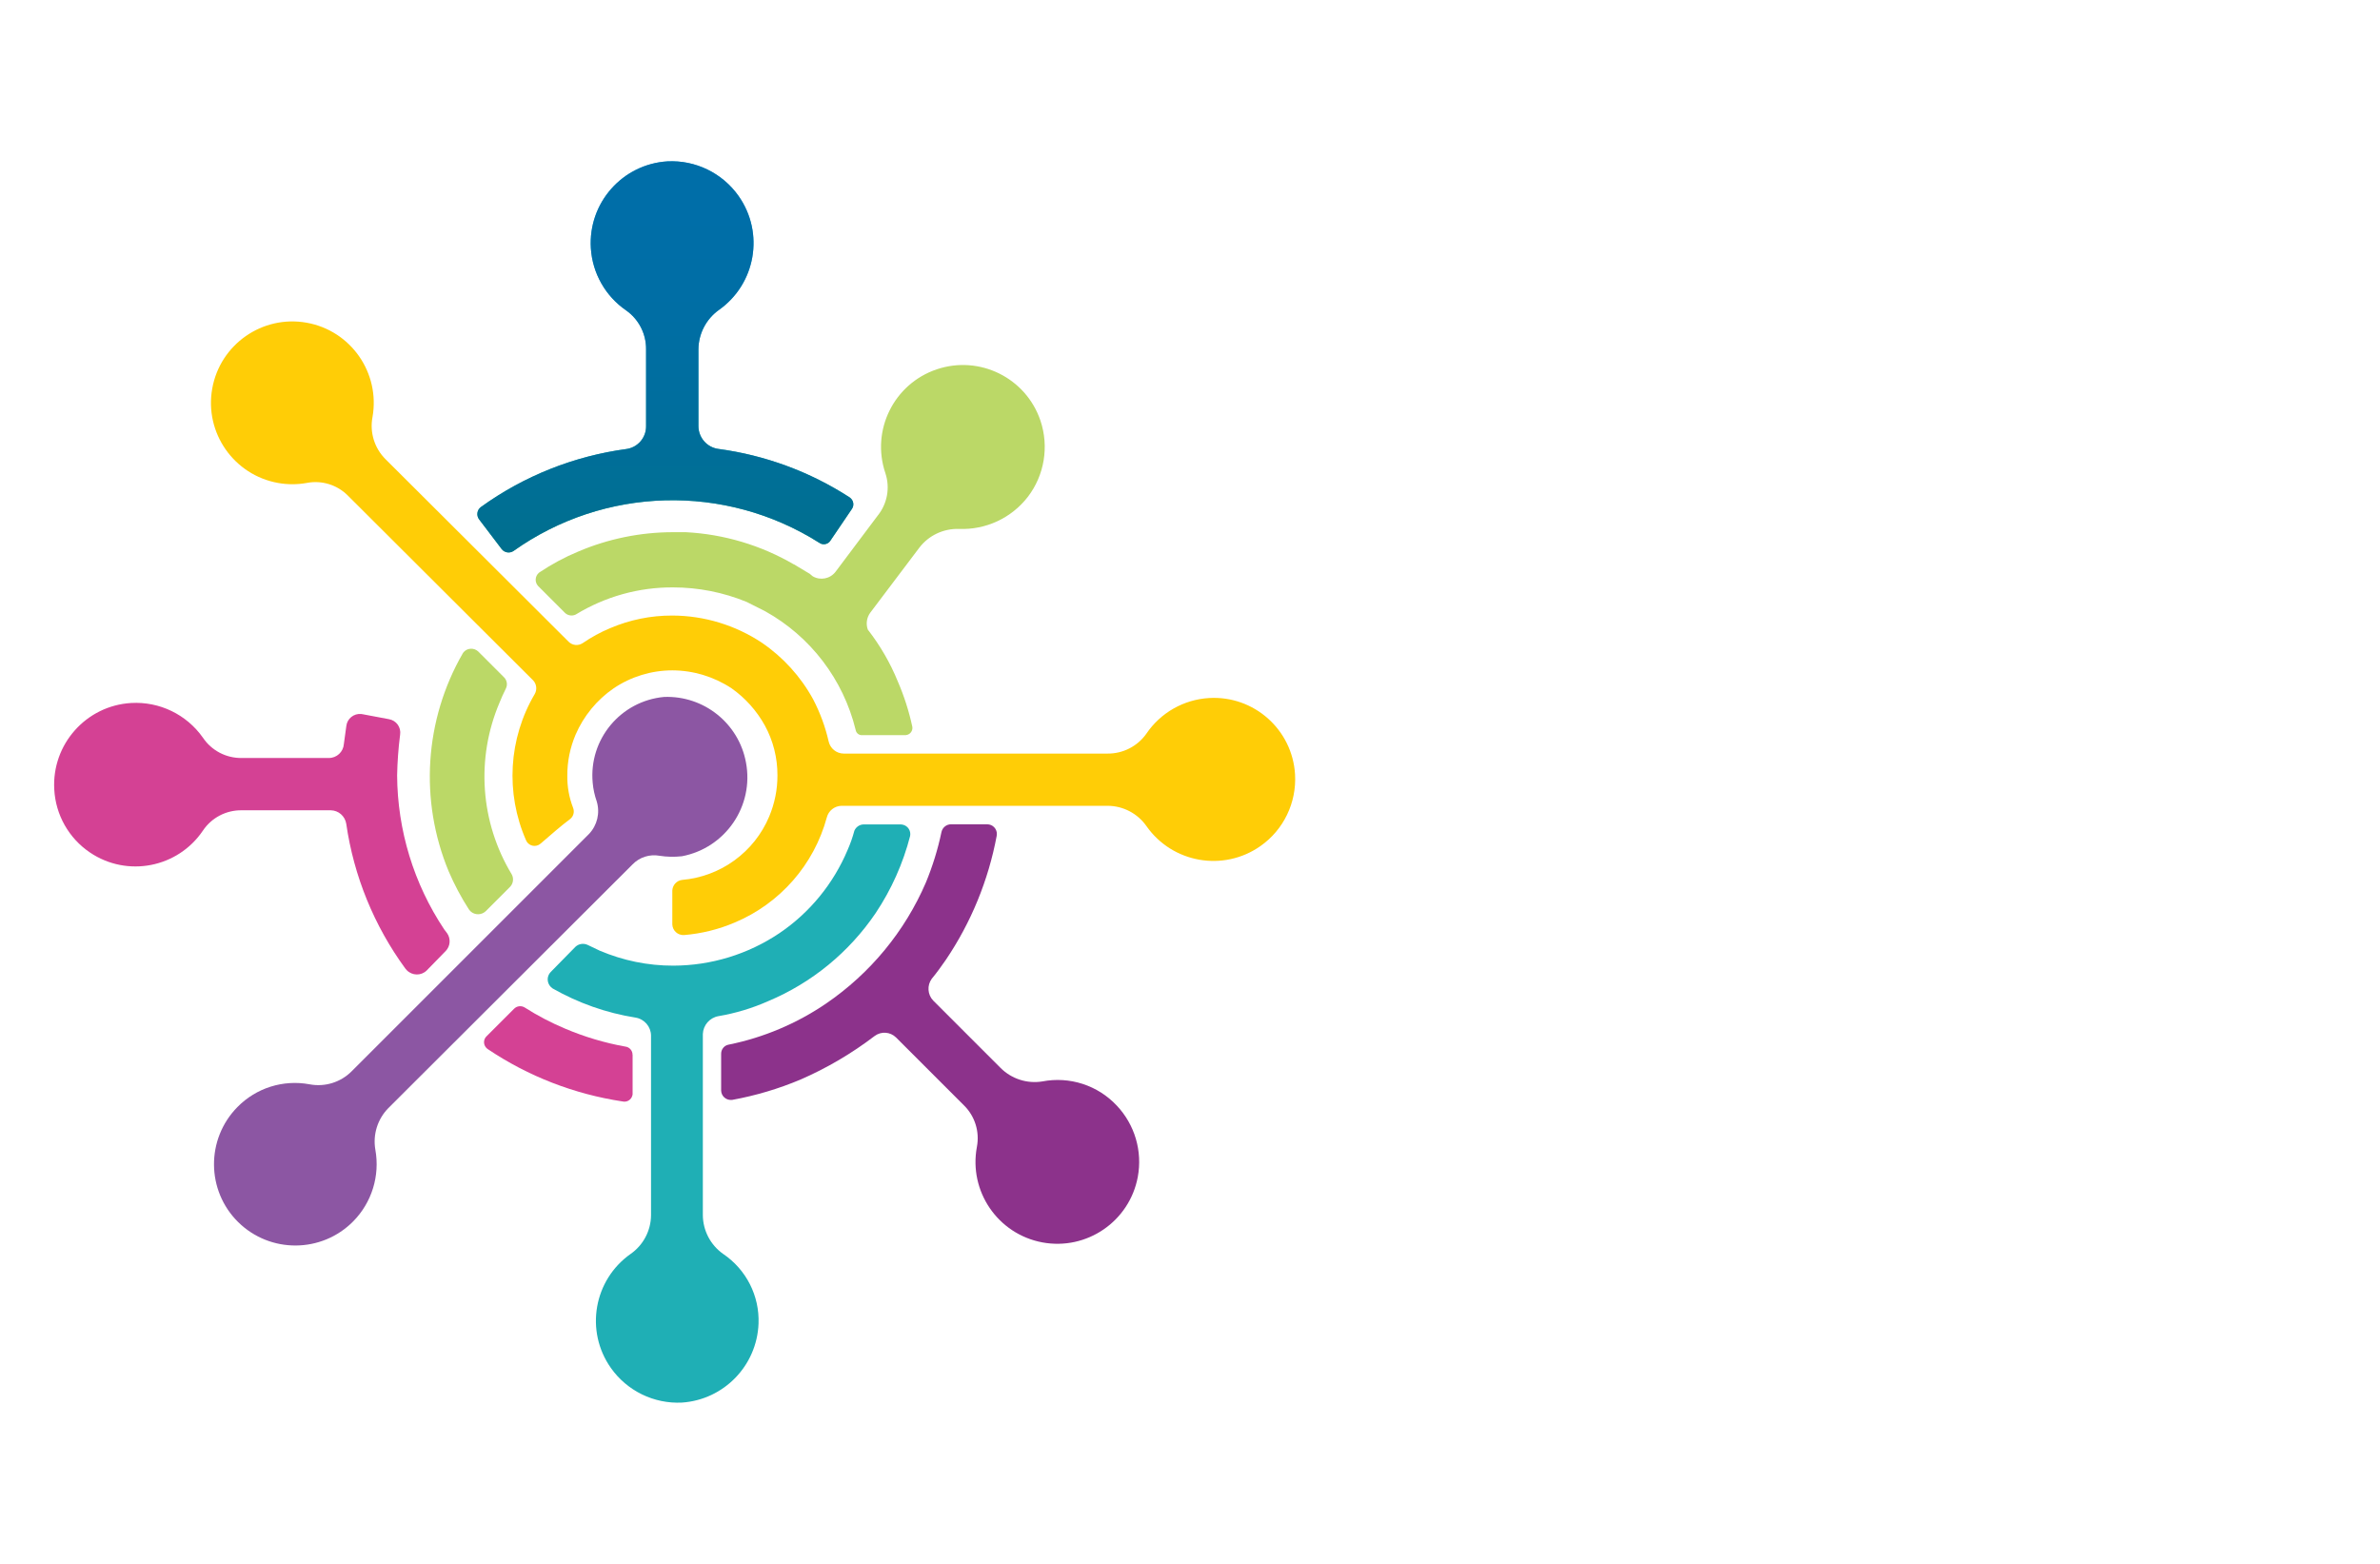 <?xml version="1.0" encoding="utf-8"?>
<!-- Generator: Adobe Illustrator 27.8.1, SVG Export Plug-In . SVG Version: 6.00 Build 0)  -->
<svg version="1.1" xmlns="http://www.w3.org/2000/svg" xmlns:xlink="http://www.w3.org/1999/xlink" x="0px" y="0px"
	 viewBox="0 0 350 230" style="enable-background:new 0 0 350 230;" xml:space="preserve">
<style type="text/css">
	.st0{fill:#C61A76;}
	.st1{fill:#8C449A;}
	.st2{fill:url(#SVGID_1_);}
	.st3{fill:#841618;}
	.st4{fill:#E4314A;}
	.st5{fill:#5FBB46;}
	.st6{fill:#DCA127;}
	.st7{fill:#45B0E4;}
	.st8{fill:#1A1A1A;}
	.st9{fill:url(#SVGID_00000160151857741385389530000004099012116789311374_);}
	.st10{fill:#275A9A;}
	.st11{fill:#4687C7;}
	.st12{fill:url(#SVGID_00000042724016667485032860000017970945885988475575_);}
	.st13{fill:url(#SVGID_00000151539746864784512270000003851032839609944988_);}
	.st14{fill:url(#SVGID_00000147204257839805239500000011846841850653647033_);}
	.st15{fill:url(#SVGID_00000150071403474192481380000010879147757577067694_);}
	.st16{fill:#507834;}
	.st17{fill:url(#SVGID_00000061442319509572773230000001505778490324996495_);}
	.st18{fill:#F2652E;}
	.st19{fill:#F6872E;}
	.st20{fill:url(#SVGID_00000023239384068089537180000010062115500194930109_);}
	.st21{fill:#8DC641;}
	.st22{fill:#E26926;}
	.st23{fill:#3A77B7;}
	.st24{fill:#9B9DA0;}
	.st25{fill:#EE4079;}
	.st26{fill:#7DCBF1;}
	.st27{fill:#FEE81F;}
	.st28{fill:#231F20;}
	.st29{fill-rule:evenodd;clip-rule:evenodd;fill:#FEC660;}
	.st30{fill-rule:evenodd;clip-rule:evenodd;fill:#DB1F2C;}
	.st31{fill-rule:evenodd;clip-rule:evenodd;fill:#B9479A;}
	.st32{fill-rule:evenodd;clip-rule:evenodd;fill:#3B57A7;}
	.st33{fill-rule:evenodd;clip-rule:evenodd;fill:#3EAAE0;}
	.st34{fill-rule:evenodd;clip-rule:evenodd;fill:#80C342;}
	.st35{fill:#00ADEA;}
	.st36{fill:#EB2227;}
	.st37{fill:#14AB4B;}
	.st38{fill:none;}
	.st39{fill:#FBB03B;}
	.st40{fill:#C59C6D;}
	.st41{fill:url(#SVGID_00000153704248658380427210000015415450683119085968_);}
	.st42{fill:url(#SVGID_00000140699193504859281120000015598831712250847641_);}
	.st43{fill:url(#SVGID_00000049921993674252550860000015727702257657908640_);}
	.st44{fill:#010101;}
	.st45{fill:#CFD1D2;}
	.st46{fill:#A7A9AC;}
	.st47{fill:#00AEEF;}
	.st48{fill:#F7941D;}
	.st49{fill:#EC008C;}
	.st50{fill:#39B54A;}
	.st51{fill:url(#SVGID_00000125573516259784420500000006956793513465904005_);}
	.st52{opacity:0.75;}
	.st53{fill:#005D97;}
	.st54{fill:#FFCD06;}
	.st55{fill:#8C56A3;}
	.st56{fill:#8C328B;}
	.st57{fill:#BBD867;}
	.st58{fill:#1FAFB5;}
	.st59{fill:#D44194;}
	.st60{fill:#EF5AA0;}
	.st61{fill:#F89422;}
	.st62{fill:#FFF4DC;}
	.st63{fill:#FFE7B6;}
	.st64{fill:#FFDB93;}
	.st65{fill:#FFCF6F;}
	.st66{fill:#FEC24A;}
	.st67{fill:#FBAA19;}
	.st68{fill:#FADBE4;}
	.st69{fill:#F5B6CA;}
	.st70{fill:#F093B0;}
	.st71{fill:#E96E95;}
	.st72{fill:#E6497C;}
	.st73{fill:#DA1D49;}
	.st74{fill:#F6DBE9;}
	.st75{fill:#EBB7D5;}
	.st76{fill:#E195C0;}
	.st77{fill:#D673AD;}
	.st78{fill:#CF559F;}
	.st79{fill:#CF2A91;}
	.st80{fill:#D0B6D8;}
	.st81{fill:#B793C4;}
	.st82{fill:#9970B1;}
	.st83{fill:#8356A3;}
	.st84{fill:#74489D;}
	.st85{fill:#663F98;}
	.st86{fill:#DCECF9;}
	.st87{fill:#BADAF3;}
	.st88{fill:#99C6EB;}
	.st89{fill:#7CB5E2;}
	.st90{fill:#63A1D7;}
	.st91{fill:#447BBF;}
	.st92{fill:#DDEEDC;}
	.st93{fill:#BCDFB6;}
	.st94{fill:#9DD196;}
	.st95{fill:#81C674;}
	.st96{fill:#69BE55;}
	.st97{fill:#49B749;}
	.st98{fill:#ED2D88;}
	.st99{fill:#FFF200;}
</style>
<g id="Layer_1">
</g>
<g id="Layer_2">
</g>
<g id="Layer_3">
</g>
<g id="Layer_4">
</g>
<g id="Layer_5">
</g>
<g id="Layer_6">
</g>
<g id="Layer_7">
</g>
<g id="Layer_8">
</g>
<g id="Layer_9">
</g>
<g id="Layer_10">
</g>
<g id="Layer_11">
	<g>
		<g id="Layer_1_1_">
			<g>
				<g>
					
						<linearGradient id="SVGID_1_" gradientUnits="userSpaceOnUse" x1="97.858" y1="-43.563" x2="97.858" y2="20.951" gradientTransform="matrix(1 0 0 1 0 70)">
						<stop  offset="0" style="stop-color:#009EDD"/>
						<stop  offset="0.15" style="stop-color:#009ED8"/>
						<stop  offset="0.32" style="stop-color:#009FCA"/>
						<stop  offset="0.51" style="stop-color:#00A0B2"/>
						<stop  offset="0.7" style="stop-color:#00A292"/>
						<stop  offset="0.9" style="stop-color:#00A568"/>
						<stop  offset="1" style="stop-color:#00A651"/>
					</linearGradient>
					<path class="st2" d="M102.71,62.69V51.37c0.02-2.29,1.13-4.43,2.99-5.77c5.44-3.83,6.75-11.33,2.92-16.77
						c-2.38-3.38-6.34-5.31-10.47-5.1c-6.64,0.42-11.67,6.13-11.26,12.77c0.23,3.69,2.15,7.07,5.2,9.16c1.84,1.3,2.94,3.43,2.92,5.7
						v11.32c0.02,1.67-1.2,3.1-2.85,3.35c-7.74,1.04-15.11,3.97-21.44,8.54c-0.57,0.42-0.69,1.21-0.29,1.78l3.35,4.41
						c0.41,0.52,1.15,0.65,1.71,0.29c13.37-9.51,31.15-9.99,45.01-1.21c0.51,0.36,1.23,0.23,1.59-0.28
						c0.02-0.03,0.03-0.05,0.05-0.08l3.14-4.63c0.38-0.55,0.23-1.3-0.31-1.68c-0.01-0.01-0.03-0.02-0.04-0.03
						c-5.83-3.77-12.42-6.2-19.3-7.12C103.97,65.79,102.73,64.38,102.71,62.69z"/>
					<g>
						<g class="st52">
							<path class="st53" d="M102.71,62.69V51.37c0.02-2.29,1.13-4.43,2.99-5.77c5.44-3.83,6.75-11.33,2.92-16.77
								c-2.38-3.38-6.34-5.31-10.47-5.1c-6.64,0.42-11.67,6.13-11.26,12.77c0.23,3.69,2.15,7.07,5.2,9.16
								c1.84,1.3,2.94,3.43,2.92,5.7v11.32c0.02,1.67-1.2,3.1-2.85,3.35c-7.74,1.04-15.11,3.97-21.44,8.54
								c-0.57,0.42-0.69,1.21-0.29,1.78l3.35,4.41c0.41,0.52,1.15,0.65,1.71,0.29c13.37-9.51,31.15-9.99,45.01-1.21
								c0.51,0.36,1.23,0.23,1.59-0.28c0.02-0.03,0.03-0.05,0.05-0.08l3.14-4.63c0.38-0.55,0.23-1.3-0.31-1.68
								c-0.01-0.01-0.03-0.02-0.04-0.03c-5.83-3.77-12.42-6.2-19.3-7.12C103.97,65.79,102.73,64.38,102.71,62.69z"/>
						</g>
					</g>
				</g>
				<path class="st54" d="M190.45,113.9c-0.39-6.6-6.05-11.63-12.65-11.24c-3.72,0.22-7.13,2.16-9.22,5.25
					c-1.3,1.84-3.43,2.94-5.7,2.92h-38.81c-1.06-0.01-1.97-0.74-2.21-1.78c-0.49-2.16-1.26-4.24-2.28-6.2
					c-1.82-3.33-4.41-6.19-7.55-8.33c-3.9-2.59-8.49-3.98-13.17-3.99c-3.14-0.01-6.24,0.62-9.12,1.85
					c-1.43,0.59-2.78,1.34-4.06,2.21c-0.65,0.43-1.52,0.34-2.07-0.22L56.7,67.54c-1.63-1.62-2.35-3.94-1.92-6.2
					c1.15-6.5-3.18-12.72-9.69-13.88c-6.5-1.16-12.72,3.18-13.88,9.69c-1.16,6.5,3.18,12.72,9.69,13.88c1.39,0.25,2.8,0.25,4.19,0
					c2.24-0.44,4.54,0.28,6.13,1.92l27.2,27.13c0.5,0.55,0.58,1.36,0.22,1.99c-3.86,6.54-4.33,14.55-1.28,21.51
					c0.29,0.69,1.08,1.01,1.77,0.72c0.16-0.07,0.31-0.17,0.44-0.29c1.49-1.28,2.85-2.49,4.28-3.56c0.49-0.39,0.66-1.06,0.43-1.64
					c-0.59-1.52-0.88-3.14-0.85-4.77c-0.01-2.05,0.41-4.09,1.21-5.98c1.19-2.76,3.14-5.14,5.62-6.84c2.55-1.71,5.55-2.63,8.62-2.63
					c3.09,0.01,6.11,0.93,8.69,2.63c2.03,1.43,3.71,3.31,4.91,5.48c1.23,2.25,1.86,4.77,1.85,7.33c0.01,2.08-0.41,4.14-1.21,6.05
					c-2.2,5.25-7.14,8.84-12.82,9.33c-0.8,0.1-1.39,0.77-1.43,1.56v4.99c0.04,0.91,0.8,1.6,1.71,1.56l0,0
					c2.57-0.21,5.1-0.83,7.48-1.85c6.65-2.8,11.64-8.49,13.53-15.45c0.25-0.98,1.12-1.68,2.14-1.71h39.17
					c2.27,0.01,4.4,1.13,5.7,2.99c3.82,5.44,11.33,6.75,16.76,2.93C188.76,122.05,190.69,118.06,190.45,113.9L190.45,113.9z"/>
				<path class="st55" d="M97.66,102.5c-6.39,0.59-11.09,6.24-10.5,12.62c0.08,0.94,0.29,1.87,0.6,2.76c0.5,1.68,0.07,3.5-1.14,4.77
					l-34.9,34.9c-1.62,1.63-3.94,2.35-6.2,1.92c-3.87-0.72-7.85,0.53-10.61,3.35c-4.63,4.71-4.58,12.28,0.12,16.92
					c4.71,4.63,12.28,4.58,16.92-0.12c2.73-2.77,3.94-6.7,3.25-10.53c-0.39-2.24,0.33-4.52,1.92-6.13l35.89-35.82
					c1.03-1.07,2.53-1.55,3.99-1.28c1.08,0.17,2.18,0.19,3.28,0.07c6.41-1.21,10.64-7.4,9.42-13.81
					C108.63,106.37,103.5,102.28,97.66,102.5L97.66,102.5z"/>
				<path class="st56" d="M164.24,162.61c-2.8-3-6.94-4.34-10.97-3.56c-2.24,0.36-4.52-0.38-6.13-1.99l-9.9-9.9
					c-0.84-0.87-0.93-2.23-0.22-3.21c0.71-0.85,1.43-1.85,2.07-2.78c3.72-5.5,6.26-11.71,7.48-18.23c0.16-0.77-0.34-1.53-1.11-1.68
					c-0.1-0.02-0.21-0.03-0.31-0.03h-5.27c-0.68-0.01-1.28,0.46-1.43,1.14c-0.53,2.54-1.3,5.01-2.28,7.4
					c-3.1,7.21-8.19,13.38-14.67,17.81c-4.32,2.95-9.19,5.01-14.31,6.05c-0.66,0.1-1.15,0.68-1.14,1.36v5.41
					c0.03,0.79,0.69,1.4,1.48,1.37c0.05,0,0.1-0.01,0.16-0.01c3.45-0.63,6.81-1.63,10.04-2.99c3.88-1.69,7.53-3.84,10.9-6.41
					c0.96-0.71,2.28-0.62,3.14,0.22l9.97,9.97c1.63,1.59,2.35,3.89,1.92,6.13c-1.22,6.53,3.09,12.82,9.62,14.04
					c6.53,1.22,12.82-3.09,14.04-9.62C168.03,169.3,166.88,165.41,164.24,162.61L164.24,162.61z"/>
				<path class="st57" d="M151.14,73.09c-2.41,3.11-6.18,4.86-10.12,4.7c-2.28-0.07-4.46,0.96-5.84,2.78l-7.2,9.54
					c-0.53,0.72-0.66,1.66-0.36,2.49c1.81,2.33,3.3,4.89,4.41,7.62c0.93,2.15,1.65,4.4,2.14,6.69c0.08,0.59-0.33,1.12-0.92,1.2
					c-0.05,0.01-0.1,0.01-0.15,0.01h-6.27c-0.49,0.05-0.93-0.3-1-0.78c-1.82-7.42-6.64-13.74-13.32-17.45l-2.7-1.36
					c-3.43-1.41-7.11-2.14-10.83-2.14c-5.05-0.03-10,1.36-14.31,3.99c-0.51,0.25-1.13,0.17-1.56-0.22l-3.99-3.99
					c-0.5-0.56-0.45-1.41,0.11-1.91c0.03-0.03,0.07-0.06,0.1-0.08c1.8-1.2,3.7-2.23,5.7-3.06c4.41-1.88,9.16-2.85,13.96-2.85h1.85
					c5.62,0.29,11.09,1.92,15.96,4.77h0.07c0.04,0,0.07,0.03,0.07,0.07l0,0l2.14,1.28l0.43,0.36c1.11,0.66,2.55,0.39,3.35-0.64
					l6.2-8.26c1.43-1.76,1.86-4.12,1.14-6.27c-2.13-6.3,1.25-13.13,7.55-15.26c6.3-2.13,13.13,1.25,15.26,7.55
					C154.29,65.7,153.59,69.9,151.14,73.09L151.14,73.09z M73.45,103.36c0.29-0.71,0.57-1.36,0.93-2.07
					c0.3-0.57,0.18-1.27-0.29-1.71l-3.77-3.77c-0.61-0.56-1.55-0.53-2.11,0.07c-0.06,0.07-0.12,0.14-0.16,0.22
					c-5.63,9.78-6.39,21.63-2.07,32.05c0.84,1.96,1.84,3.84,2.99,5.62c0.52,0.74,1.54,0.91,2.28,0.39c0.07-0.05,0.14-0.11,0.21-0.18
					l3.49-3.49c0.53-0.5,0.65-1.29,0.29-1.92C70.63,120.93,69.97,111.56,73.45,103.36z"/>
				<path class="st58" d="M124.65,125c-2.09,4.97-5.57,9.23-10.04,12.25c-4.61,3.1-10.04,4.76-15.6,4.77
					c-3.72,0.01-7.4-0.75-10.83-2.21l-1.78-0.85c-0.6-0.27-1.3-0.16-1.78,0.29l-3.63,3.7c-0.61,0.62-0.59,1.61,0.03,2.22
					c0.08,0.08,0.17,0.14,0.26,0.21c3.77,2.14,7.89,3.6,12.18,4.28c1.3,0.21,2.26,1.32,2.28,2.63v26.42
					c-0.01,2.27-1.13,4.4-2.99,5.7c-5.44,3.83-6.75,11.33-2.92,16.77c2.38,3.38,6.34,5.31,10.47,5.1
					c6.17-0.43,11.01-5.44,11.25-11.61c0.16-4.09-1.81-7.96-5.2-10.25c-1.86-1.31-2.97-3.43-2.99-5.7v-26.64
					c0.05-1.3,1-2.4,2.28-2.63c2.53-0.43,4.99-1.17,7.33-2.21c6.42-2.69,11.91-7.2,15.81-12.96c2.31-3.46,4.02-7.29,5.06-11.32
					c0.16-0.77-0.34-1.53-1.11-1.68c-0.08-0.02-0.16-0.03-0.24-0.03H127c-0.59,0.01-1.13,0.38-1.36,0.93
					C125.39,123.13,125.05,124.09,124.65,125z"/>
				<path class="st59" d="M65.32,136.68l0.43,0.57c0.57,0.81,0.48,1.92-0.22,2.63l-2.78,2.85c-0.81,0.8-2.12,0.78-2.92-0.03
					c-0.08-0.08-0.15-0.16-0.22-0.25c-4.59-6.28-7.58-13.59-8.69-21.29c-0.18-1.13-1.13-1.97-2.28-1.99h-13.1
					c-2.28-0.03-4.43,1.09-5.7,2.99c-3.7,5.47-11.13,6.92-16.61,3.22c-3.11-2.1-5.05-5.53-5.25-9.27
					c-0.38-6.63,4.68-12.33,11.31-12.72c4.16-0.24,8.15,1.69,10.55,5.1c1.27,1.9,3.42,3.02,5.7,2.99h12.82
					c1.17,0,2.13-0.9,2.21-2.07c0.14-0.85,0.22-1.78,0.36-2.63c0.12-1.09,1.11-1.88,2.2-1.77c0.1,0.01,0.2,0.03,0.29,0.05l3.77,0.71
					c1.09,0.18,1.82,1.2,1.65,2.29c-0.01,0.02-0.01,0.04-0.01,0.07c-0.25,1.96-0.39,3.94-0.43,5.91
					C58.45,122.1,60.85,129.98,65.32,136.68z M93.02,155.13c0.01-0.62-0.46-1.14-1.07-1.21c-3.03-0.54-6-1.43-8.83-2.63
					c-2.08-0.87-4.08-1.92-5.98-3.13c-0.51-0.3-1.15-0.21-1.56,0.22l-3.99,3.99c-0.5,0.44-0.55,1.21-0.1,1.71
					c0.07,0.08,0.16,0.16,0.25,0.22l0,0c5.95,4,12.71,6.62,19.8,7.69c0.65,0.16,1.3-0.24,1.46-0.89c0.03-0.1,0.04-0.22,0.03-0.32
					V155.13z"/>
			</g>
		</g>
	</g>
</g>
<g id="Layer_12">
</g>
<g id="Layer_13">
</g>
<g id="Layer_14">
</g>
<g id="Layer_15">
</g>
</svg>

